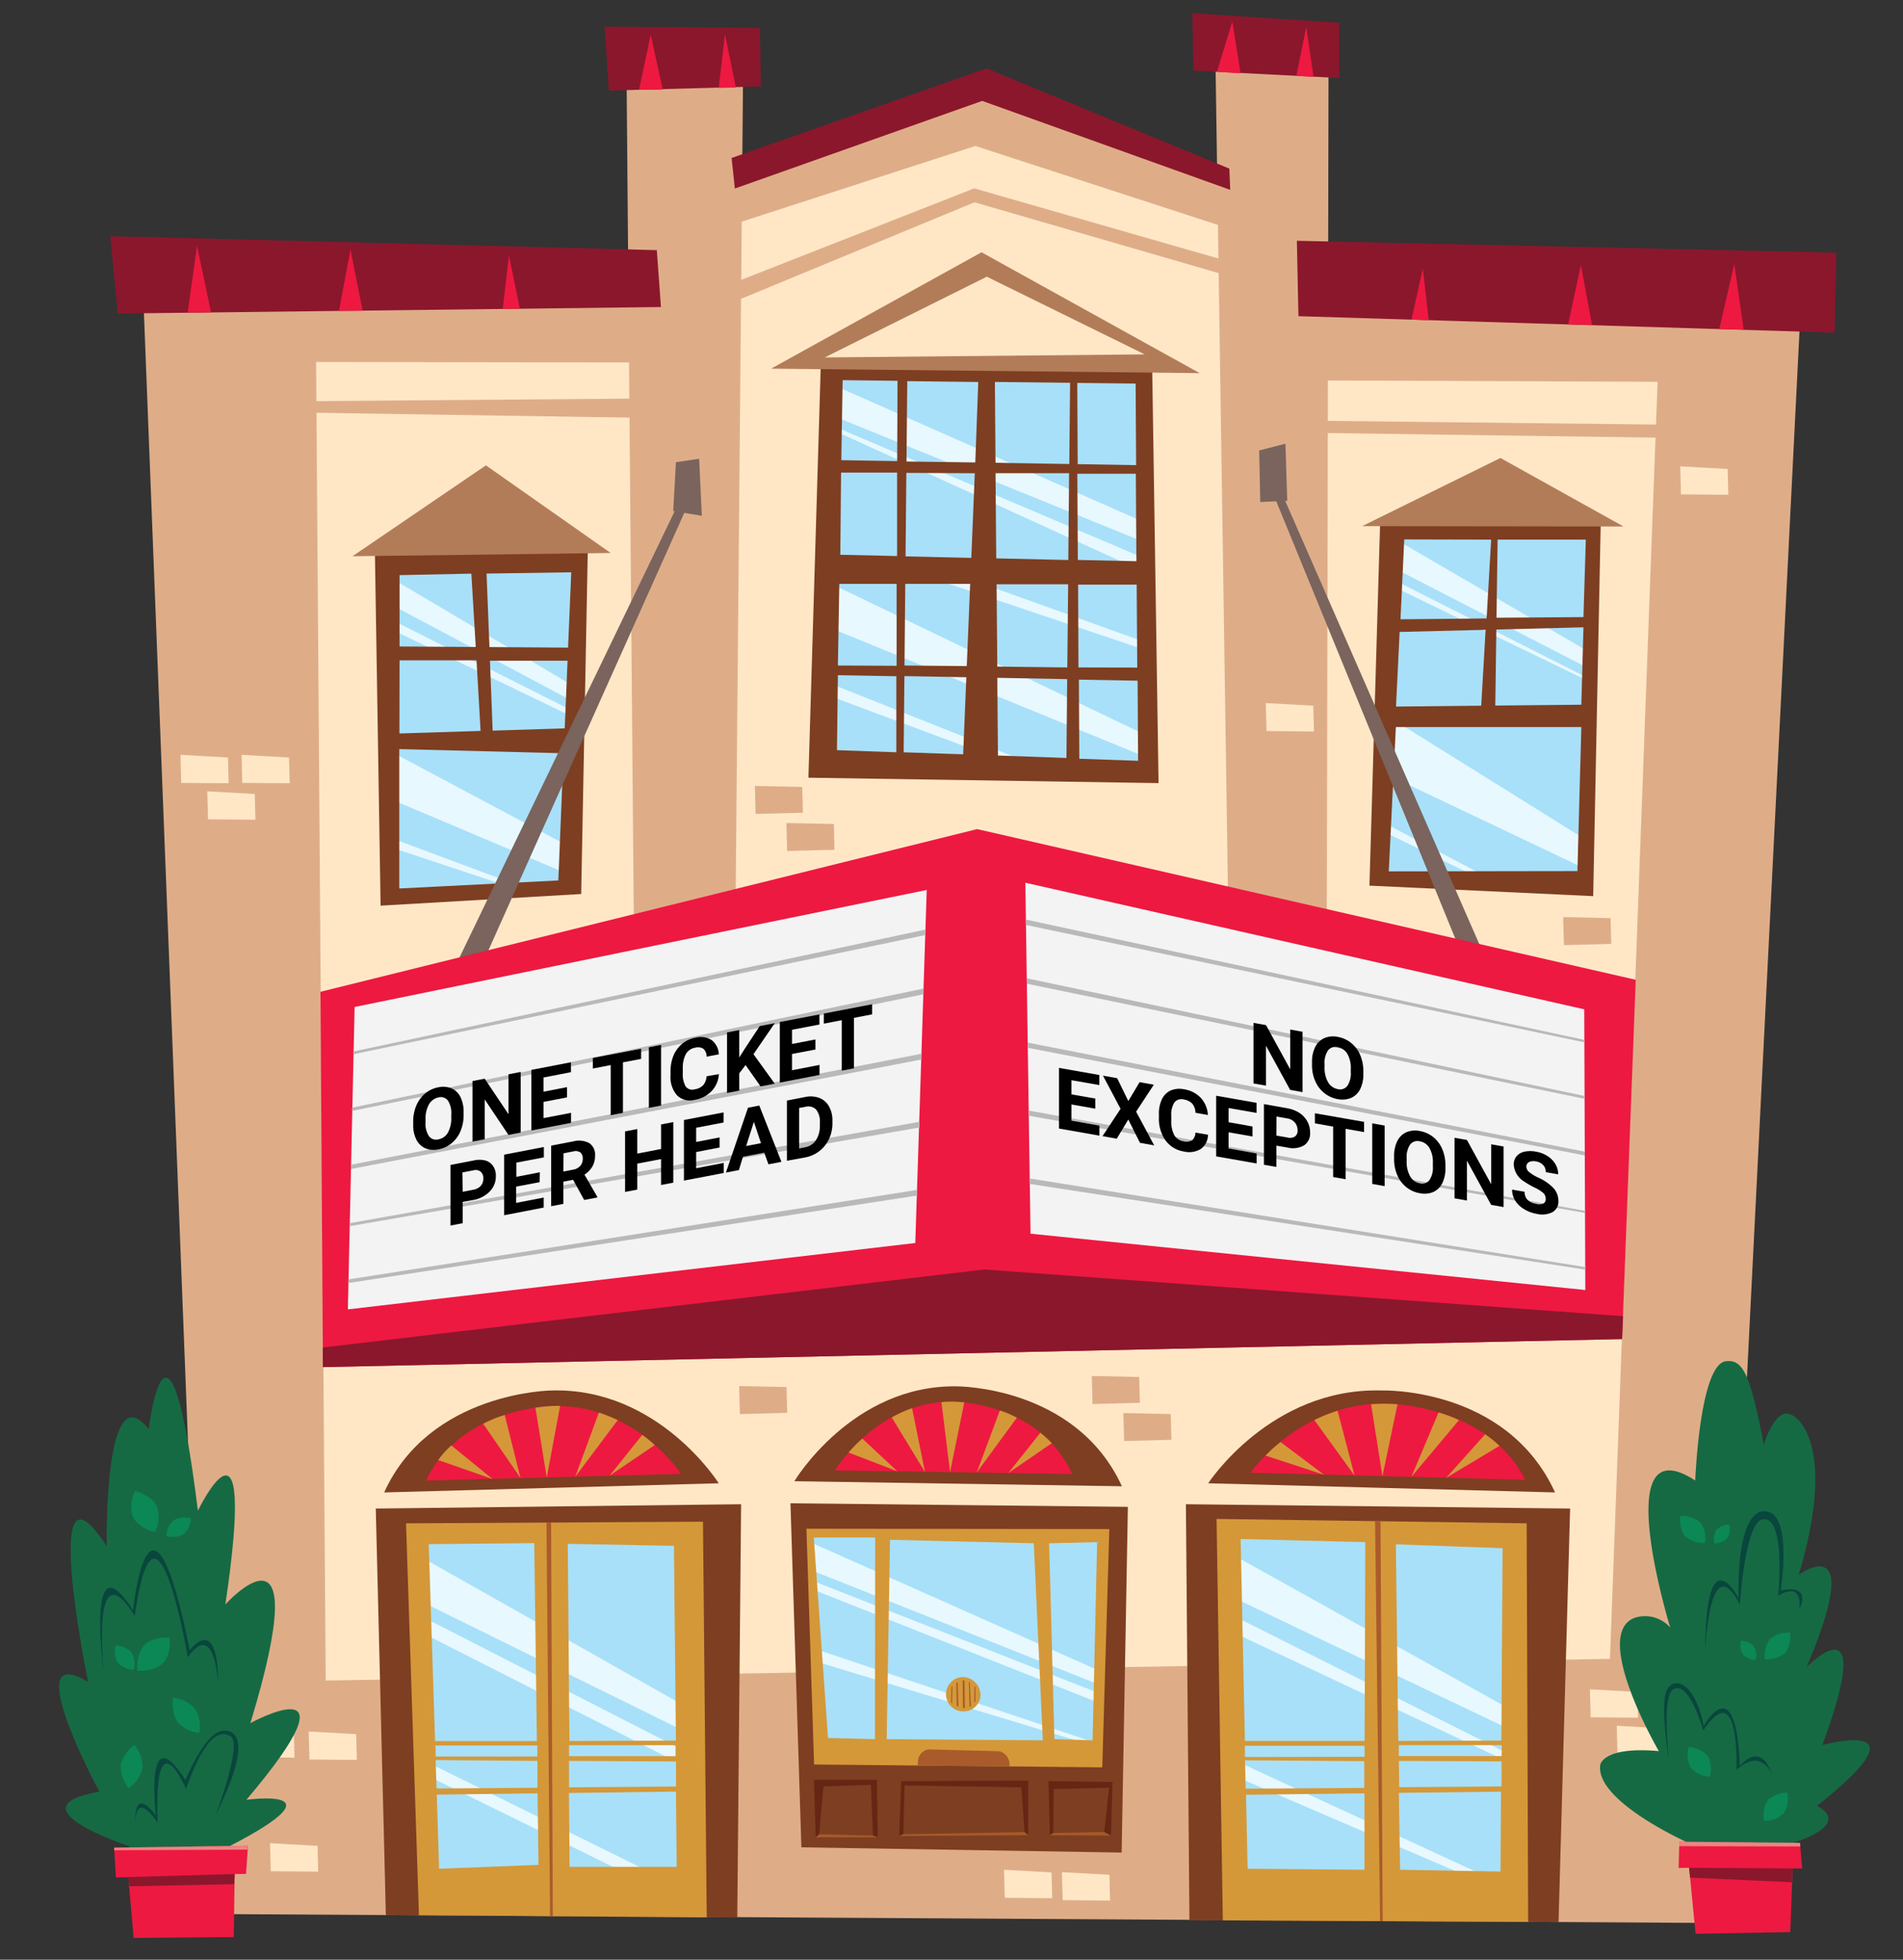 <svg xmlns="http://www.w3.org/2000/svg" viewBox="0 0 268 276" width="268" height="276" preserveAspectRatio="none"><rect x="0" y="0" width="268" height="276" fill="#333333" stroke="none"/><defs><style>.cls-1{fill:#dead88;}.cls-2{fill:#ffe7c6;}.cls-3{fill:#a8e0f9;}.cls-4{fill:#e8f8ff;}.cls-5{fill:#7e3e21;}.cls-6{fill:#b37c59;}.cls-7{fill:#7a645d;}.cls-8{fill:#ed1941;}.cls-9{fill:#f3f3f3;}.cls-10{fill:#8b172c;}.cls-11{fill:#b9b9b9;}.cls-12{fill:#d49839;}.cls-13{fill:#aa5b2b;}.cls-14{fill:#662614;}.cls-15{fill:#a65928;}.cls-16{fill:#156a44;}.cls-17{fill:#ed8483;}.cls-18{fill:#09463d;}.cls-19{fill:#0b8855;}</style></defs><title>Theater_Text_</title><g id="theater"><polygon class="cls-1" points="177.84 27.73 139.01 13.59 105.43 25.55 104.27 25.52 104.24 25.97 102.22 26.69 104.2 26.72 103.8 34.15 172.78 35.19 172.51 27.66 177.84 27.73"/><polygon class="cls-1" points="20.07 38.99 29.07 269.56 242.17 270.83 253.83 38.55 20.07 38.99"/><polygon class="cls-2" points="173.4 53.53 173.24 32.24 137.36 20.56 102.84 31.74 104.04 51.07 44.52 50.98 45.87 236.68 226.73 233.63 233.44 53.77 173.4 53.53"/><polygon class="cls-3" points="54.99 79.63 54.9 126.14 79.5 124.93 81.54 79.23 54.99 79.63"/><polygon class="cls-4" points="55.79 81.83 80.98 96.75 80.66 98.76 55.5 85.37 55.79 81.83"/><polygon class="cls-4" points="56 87.72 79.96 99.77 80.07 100.68 55.85 89 56 87.72"/><polygon class="cls-4" points="55.47 106.08 79.8 119.03 79.43 122.86 55.61 112.8 55.47 106.08"/><polygon class="cls-4" points="72.83 124.63 54.98 117.99 55.38 119.44 71.84 124.92 72.83 124.63"/><path class="cls-5" d="M52.8,78l.8,49.55,28.25-1.64.93-48.51ZM80,91.21l-11.07-.08-.41-10.35,11.93-.18ZM56.27,93l10.84,0,.57,9.94-11.43.36Zm13.11,9.9L69,93.05l10.93,0-.4,9.53Zm-3-22.11L67,91.12l-10.73-.07V81ZM56.23,125.13l0-19.63,23.13.59L78.63,124Z"/><polygon class="cls-6" points="49.64 78.34 68.43 65.54 86 77.88 49.64 78.34"/><polygon class="cls-3" points="196.84 75.06 194.5 123.9 222.82 123.84 224.19 75.12 196.84 75.06"/><polygon class="cls-4" points="197.22 76.36 223.47 91.63 223.42 93.97 196.91 80.31 197.22 76.36"/><polygon class="cls-4" points="196.98 82.02 223.35 95.35 222.94 95.55 196.81 82.9 196.98 82.02"/><polygon class="cls-4" points="196.41 101.48 222.95 118.03 222.63 122.06 195.06 108.95 196.41 101.48"/><polygon class="cls-4" points="195.32 116.1 210.25 123.98 209.2 124.11 195.57 117.48 195.32 116.1"/><path class="cls-5" d="M194.37,73.43l-1.51,51.3,31.51,1.48,1.06-52.56ZM222.7,99.25l-12.12.12.15-10.71L223,88.35ZM197.11,89l12.11-.3-.62,10.69-12,.12ZM223,86.91,210.75,87,210.91,76l12.42,0ZM210,76l-.64,11.1-12.13.12.53-11.25Zm-14.42,46.72,1-20.32h26.12l-.55,20.28Z"/><polygon class="cls-6" points="191.83 74.1 228.64 74.15 211.31 64.5 191.83 74.1"/><polygon class="cls-1" points="88.23 9.64 89.44 150.48 103.41 147.62 104.65 10.23 88.23 9.64"/><polygon class="cls-1" points="171.18 8.88 173.27 147.85 186.81 151.63 187.1 8.48 171.18 8.88"/><polygon class="cls-7" points="97.05 67.78 64.33 135.64 68.56 134.34 97.79 69.05 97.05 67.78"/><polygon class="cls-7" points="177.98 66.31 207.29 137.9 211.07 139.22 179.42 66.94 177.98 66.31"/><polygon class="cls-7" points="95.19 65.1 94.81 71.98 98.84 72.64 98.46 64.61 95.19 65.1"/><polygon class="cls-7" points="177.33 63.44 177.48 70.7 181.28 70.53 181.03 62.49 177.33 63.44"/><polygon class="cls-8" points="45.13 139.68 137.61 116.77 230.36 137.99 228.44 188.59 45.48 192.54 45.13 139.68"/><polygon class="cls-9" points="49.94 141.82 130.51 125.34 128.9 175.06 48.99 184.41 49.94 141.82"/><polygon class="cls-9" points="144.4 124.32 145.13 173.75 223.26 181.68 223.11 142.15 144.4 124.32"/><polygon class="cls-10" points="85.15 3.75 85.74 12.76 107.16 12.17 107 3.93 85.15 3.75"/><polygon class="cls-10" points="167.91 1.86 168.07 9.94 188.64 10.99 188.61 3.21 167.91 1.86"/><polygon class="cls-10" points="103.03 22.25 138.94 9.63 173.13 23.75 173.25 26.74 138.32 14.21 103.49 26.55 103.03 22.25"/><polygon class="cls-10" points="15.52 33.26 92.5 35.23 93.08 43.24 16.59 44.16 15.52 33.26"/><polygon class="cls-10" points="182.64 33.91 182.86 44.53 258.38 46.85 258.61 35.58 182.64 33.91"/><polygon class="cls-8" points="26.43 44.01 27.75 34.62 29.72 43.99 26.43 44.01"/><polygon class="cls-8" points="49.36 35.15 47.74 43.77 51.07 43.76 49.36 35.15"/><polygon class="cls-8" points="71.68 35.99 70.8 43.52 73.21 43.47 71.68 35.99"/><polygon class="cls-1" points="41.06 56.52 93.75 56.1 93.41 58.89 41.62 58.09 41.06 56.52"/><polygon class="cls-1" points="104.11 39.52 137.2 26.53 173.79 37.04 173.57 39.03 137.24 28.49 103.51 42.44 104.11 39.52"/><polygon class="cls-1" points="185.47 59.26 235.67 59.82 235.58 61.67 185.64 60.97 185.47 59.26"/><polygon class="cls-3" points="117.57 52.77 116.67 107.58 161.26 109.15 160.89 53.28 117.57 52.77"/><polygon class="cls-4" points="117.86 54.45 160.54 73.29 160.6 76.13 117.89 58.8 117.86 54.45"/><polygon class="cls-4" points="117.92 60.25 160.71 78.44 160.27 79.78 159.11 79.63 117.99 60.88 117.92 60.25"/><polygon class="cls-4" points="117.62 82.5 161.21 103.46 160.75 106.37 117.46 88.65 117.62 82.5"/><polygon class="cls-4" points="131.22 81.42 160.62 91.31 160.6 90.2 135.56 81.21 131.22 81.42"/><polygon class="cls-4" points="116.74 96.2 143.61 106.89 142.7 107.66 117.24 98.16 116.74 96.2"/><path class="cls-5" d="M115.6,51.11l-1.75,58.42,49.31.76-.89-58.07Zm2.85,15.45,7.89,0,0,11.75-8-.18Zm32,12.31-10.15-.23-.1-12,10.36,0Zm1.27-12.15,8.24,0,.08,12.32-8.25-.18ZM140.2,65.18l-.09-11.39,10.59.12-.11,11.44Zm-2.85-.05L127.66,65l.11-11.32,10,.12Zm-.07,1.52-.49,11.92-9.26-.21.11-11.76ZM118.2,82.23l8.07,0,0,11.54L118,93.73Zm9.29,0,9.14,0-.48,11.58-8.77-.08Zm8.6,13.15-.45,10.86-8.38-.29.11-10.73Zm4.36.08,9.84.19-.1,11.1-9.65-.34Zm0-1.58-.1-11.59,10.08,0L150.31,94Zm11.38-11.54,8.25,0,.08,11.68L151.88,94ZM160,65.51l-8.23-.14-.06-11.44,8.22.09ZM126.4,53.63l-.05,11.31-7.87-.13.19-11.27ZM118,95.09l8.23.15,0,10.71-8.36-.3Zm34,11.77-.06-11.14,8.27.15.07,11.28Z"/><polygon class="cls-6" points="108.59 51.92 138.23 35.53 168.95 52.55 108.59 51.92"/><polygon class="cls-2" points="116.15 50.34 138.97 38.97 161.21 49.91 116.15 50.34"/><polygon class="cls-8" points="245.57 46.45 244.24 37.19 242.13 46.35 245.57 46.45"/><polygon class="cls-8" points="222.64 37.33 224.21 45.8 220.84 45.7 222.64 37.33"/><polygon class="cls-8" points="200.38 37.82 201.21 45.09 198.78 45.01 200.38 37.82"/><polygon class="cls-10" points="45.45 189.78 138.63 178.79 228.58 185.37 228.44 188.59 45.48 192.54 45.45 189.78"/><polygon class="cls-8" points="91.64 4.89 90 12.64 93.34 12.62 91.64 4.89"/><polygon class="cls-8" points="102.1 4.85 101.22 12.38 103.63 12.33 102.1 4.85"/><polygon class="cls-8" points="173.55 3.02 171.38 10.12 174.71 10.33 173.55 3.02"/><polygon class="cls-8" points="183.96 3.82 182.57 10.69 184.98 10.82 183.96 3.82"/><polygon class="cls-11" points="49.77 148.09 130.32 130.92 130.32 131.69 49.8 148.47 49.77 148.09"/><polygon class="cls-11" points="49.59 156 130.05 139.23 130.07 140.03 49.58 156.46 49.59 156"/><polygon class="cls-11" points="49.41 164.04 129.76 148.41 129.75 149.22 49.42 164.64 49.41 164.04"/><polygon class="cls-11" points="49.29 172.26 129.5 157.99 129.5 158.79 49.3 172.68 49.29 172.26"/><polygon class="cls-11" points="49.09 180.19 129.15 167.58 129.14 168.38 49.04 180.7 49.09 180.19"/><polygon class="cls-11" points="223.1 146.45 144.47 129.51 144.49 130.27 223.14 146.8 223.1 146.45"/><polygon class="cls-11" points="223.13 154.35 144.6 137.78 144.61 138.54 223.17 154.76 223.13 154.35"/><polygon class="cls-11" points="223.17 162.19 144.73 146.84 144.75 147.57 223.2 162.73 223.17 162.19"/><polygon class="cls-11" points="223.22 170.53 144.87 156.41 144.88 157.14 223.21 170.82 223.22 170.53"/><polygon class="cls-11" points="223.23 178.45 144.99 165.97 145.02 166.74 223.27 178.81 223.23 178.45"/><polygon class="cls-5" points="219.49 270.69 221.12 212.46 167.01 211.85 167.51 270.44 219.49 270.69"/><polygon class="cls-3" points="173.14 216.14 174.26 264.09 192.97 264.23 193.13 216.56 173.14 216.14"/><polygon class="cls-3" points="195.44 216.63 196.09 264.64 212.65 264.93 212.98 217.2 195.44 216.63"/><polygon class="cls-4" points="174.59 219.51 212.07 240.39 212.14 243.33 174.72 225.48 174.59 219.51"/><polygon class="cls-4" points="211.79 246.68 174.32 227.87 174.72 230.39 212 247.94 211.79 246.68"/><polygon class="cls-4" points="174.72 248.31 208.44 263.88 206.13 264.02 174.85 250.56 174.72 248.31"/><path class="cls-5" d="M219,210.19l-48.85-1.29s8.79-13.5,24.42-13.07C194.53,195.83,212.15,195.22,219,210.19Z"/><path class="cls-12" d="M215,214.54l-43.67-.62.88,56.54,43,.22Zm-3.39,3.5-.17,27.1-14.52.05-.34-27.69Zm-19.48,30v3.76l-16.7.11-.09-4Zm-16.81-.59,0-1.58h16.85v1.55ZM197,248l14.46.07,0,3.53-14.4.1Zm14.47-.68-14.48,0,0-1.54h14.51Zm-19.2-30.13-.09,28-16.86,0-.6-28.44Zm-16.57,46-.22-10.42,16.68-.2,0,10.76Zm21.48.14L197,252.5l14.39-.17-.07,11.25Z"/><polygon class="cls-13" points="193.65 214.23 194.36 270.59 194.72 270.59 194.42 214.22 193.65 214.23"/><path class="cls-8" d="M214.79,208.41l-38.68-1s7-10.06,19.34-9.74C195.45,197.71,209.5,197.81,214.79,208.41Z"/><path class="cls-12" d="M178.22,205l8.24,2.7-6.12-4.61A20.84,20.84,0,0,0,178.22,205Z"/><path class="cls-12" d="M193.09,197.77l1.6,10.15,2.12-10.14A23.69,23.69,0,0,0,193.09,197.77Z"/><path class="cls-12" d="M188.37,198.69l2.4,9.15L185.1,200A21.85,21.85,0,0,1,188.37,198.69Z"/><path class="cls-12" d="M202.59,198.92,198.76,208l6.71-8A21.36,21.36,0,0,0,202.59,198.92Z"/><path class="cls-12" d="M209.15,202l-5.5,6.14,7.53-4.51A16,16,0,0,0,209.15,202Z"/><polygon class="cls-5" points="112.86 260.17 157.96 260.91 158.84 212.22 111.32 211.72 112.86 260.17"/><path class="cls-5" d="M158,209.32l-46.13-.71S120,195,134.77,195.25C134.77,195.25,151.52,195.18,158,209.32Z"/><polygon class="cls-3" points="114.14 215.94 124.03 215.94 123.94 245.67 116.38 245.5 114.14 215.94"/><polygon class="cls-3" points="124.85 216.34 124.36 245.7 147.38 245.87 146.06 216.85 124.85 216.34"/><polygon class="cls-3" points="147.05 216.51 155.01 216.34 154.27 245.87 147.92 245.7 147.05 216.51"/><polygon class="cls-4" points="114.27 217.27 154.68 235.25 154.42 237.11 114.34 221.18 114.27 217.27"/><polygon class="cls-4" points="114.8 222.78 154.35 238.3 154.28 239.63 114.74 223.97 114.8 222.78"/><polygon class="cls-4" points="115.47 232.46 153.75 245.27 151.83 245.2 115.73 234.25 115.47 232.46"/><path class="cls-12" d="M113.57,215.3l1.08,33.21,40.58.4,1-33.56Zm9.65,29.64-6.61-.17-2-28.23h8.64Zm1.65,0,.47-28.08,20.25.49,1.27,27.75Zm29,.16-5.38-.16-.74-27.59,6.76-.16Z"/><path class="cls-13" d="M142.17,248.79l0-.22a1.92,1.92,0,0,0-1.43-1.93l-10-.26a1.78,1.78,0,0,0-1.47,1.85,2,2,0,0,0,0,.43Z"/><path class="cls-12" d="M138.09,238.85a2.39,2.39,0,0,1-2.44,2.18,2.42,2.42,0,0,1,0-4.84A2.57,2.57,0,0,1,138.09,238.85Z"/><polygon class="cls-13" points="135.57 236.66 135.61 240.56 135.89 240.54 135.83 236.67 135.57 236.66"/><polygon class="cls-13" points="134.88 236.94 134.97 240.34 134.74 240.23 134.68 237.02 134.88 236.94"/><polygon class="cls-13" points="134.13 237.46 134.1 239.88 133.95 239.78 133.99 237.56 134.13 237.46"/><polygon class="cls-13" points="136.44 236.86 136.54 240.42 136.74 240.28 136.57 236.96 136.44 236.86"/><polygon class="cls-13" points="137.24 237.51 137.19 239.83 137.37 239.56 137.37 237.62 137.24 237.51"/><path class="cls-8" d="M151,207.6l-33.4-.51s5.91-9.85,16.6-9.68C134.21,197.41,146.34,197.36,151,207.6Z"/><path class="cls-12" d="M119.5,204.57l6.88,2.65-4.94-4.62A21.55,21.55,0,0,0,119.5,204.57Z"/><path class="cls-12" d="M132.58,197.47l1.22,9.86,2-9.82A15.22,15.22,0,0,0,132.58,197.47Z"/><path class="cls-12" d="M128.45,198.32l1.82,9-4.68-7.69A17.28,17.28,0,0,1,128.45,198.32Z"/><path class="cls-12" d="M140.81,198.64l-3.26,8.74,5.66-7.72A16.11,16.11,0,0,0,140.81,198.64Z"/><path class="cls-12" d="M146.51,201.78,142,207.46l6.13-4.21A14.22,14.22,0,0,0,146.51,201.78Z"/><polygon class="cls-14" points="114.88 258.77 114.63 250.66 123.5 250.66 123.62 258.77 122.94 258.52 122.64 251.37 115.96 251.6 115.37 258.33 114.88 258.77"/><polygon class="cls-14" points="126.92 250.84 126.63 258.58 127.21 258.33 127.39 251.46 143.84 251.72 144.28 258.02 144.8 258.46 144.8 250.78 126.92 250.84"/><polygon class="cls-14" points="147.65 250.84 147.85 258.46 148.33 258.15 148.41 251.96 156.19 251.77 155.51 258.02 156.46 258.52 156.67 250.97 147.65 250.84"/><polygon class="cls-15" points="114.88 258.77 115.37 258.33 122.94 258.52 123.62 258.77 114.88 258.77"/><polygon class="cls-15" points="126.63 258.58 144.8 258.46 144.28 258.02 127.21 258.33 126.63 258.58"/><polygon class="cls-15" points="148.33 258.15 155.51 258.02 156.46 258.52 147.85 258.46 148.33 258.15"/><polygon class="cls-5" points="54.34 269.7 52.92 212.46 104.37 211.85 103.83 270.05 54.34 269.7"/><polygon class="cls-3" points="59.55 215.97 76.16 215.77 76.83 263.4 61.18 263.98 59.55 215.97"/><polygon class="cls-3" points="78.83 215.87 79.26 264.65 96.45 264.65 95.92 216.17 78.83 215.87"/><polygon class="cls-4" points="59.7 219.51 96.33 240.21 96.61 243.93 60.26 226.01 59.7 219.51"/><polygon class="cls-4" points="60.07 228 96.16 246.47 96.16 248.6 59.79 230.13 60.07 228"/><polygon class="cls-4" points="60.7 248.44 91.66 263.72 87.67 263.58 61.11 250.54 60.7 248.44"/><path class="cls-5" d="M54.1,210.19l47.12-1.29s-8.48-13.5-23.56-13.07C77.66,195.83,60.54,196,54.1,210.19Z"/><path class="cls-12" d="M99,214.31l-41.82.23L59,269.73l40.53.31Zm-4.09,3.4.28,27.43-15,.06-.23-27.77ZM61.33,245.83H75.67l0,1.55-14.31,0ZM75.69,248l0,3.78-14.21.1-.13-4Zm4.45,0,15.06.08,0,3.53-15.06.11Zm15-.67-15,0,0-1.54h15Zm-19.9-30,.37,27.88-14.34,0-.89-27.74Zm-13.4,45.86-.33-10.44,14.19-.18.14,10.07Zm18.37-.27-.08-10.4,15.06-.2.11,10.6Z"/><polygon class="cls-13" points="76.96 214.42 77.47 269.87 77.85 269.87 77.61 214.41 76.96 214.42"/><path class="cls-8" d="M60,208.52l35.92-.94s-6.46-9.86-18-9.55C77.93,198,64.88,198.13,60,208.52Z"/><path class="cls-12" d="M61.72,205.63l7.65,2.68-5.8-4.74A11.14,11.14,0,0,0,61.72,205.63Z"/><path class="cls-12" d="M75.4,198.26,77,208.1,78.88,198A20.77,20.77,0,0,0,75.4,198.26Z"/><path class="cls-12" d="M71.08,199.28l2.22,8.87-5.25-7.63A17.59,17.59,0,0,1,71.08,199.28Z"/><path class="cls-12" d="M84.34,198.94,81,208,87,200A25.23,25.23,0,0,0,84.34,198.94Z"/><path class="cls-12" d="M90.45,202.08l-4.59,5.74,6.34-4.3A15.59,15.59,0,0,0,90.45,202.08Z"/><polygon class="cls-1" points="153.86 197.74 153.76 193.79 160.43 193.93 160.53 197.56 153.86 197.74"/><polygon class="cls-2" points="223.91 237.92 224.02 241.86 230.69 241.92 230.6 238.29 223.91 237.92"/><polygon class="cls-2" points="227.69 243.05 227.79 247 234.46 247.05 234.37 243.43 227.69 243.05"/><polygon class="cls-1" points="158.31 202.95 158.2 199.01 164.88 199.15 164.97 202.78 158.31 202.95"/><polygon class="cls-2" points="25.42 106.31 25.52 110.26 32.2 110.31 32.11 106.69 25.42 106.31"/><polygon class="cls-2" points="29.19 111.45 29.3 115.39 35.97 115.45 35.88 111.82 29.19 111.45"/><polygon class="cls-2" points="34.02 106.31 34.12 110.26 40.8 110.31 40.7 106.69 34.02 106.31"/><polygon class="cls-1" points="106.41 114.63 106.31 110.69 112.98 110.83 113.08 114.46 106.41 114.63"/><polygon class="cls-1" points="110.85 119.85 110.75 115.91 117.43 116.05 117.52 119.68 110.85 119.85"/><polygon class="cls-1" points="104.2 199.16 104.09 195.21 110.77 195.35 110.86 198.98 104.2 199.16"/><polygon class="cls-2" points="141.4 263.33 141.5 267.28 148.18 267.34 148.09 263.71 141.4 263.33"/><polygon class="cls-2" points="149.55 263.67 149.66 267.61 156.33 267.67 156.24 264.04 149.55 263.67"/><polygon class="cls-2" points="236.63 65.68 236.73 69.62 243.4 69.68 243.31 66.05 236.63 65.68"/><polygon class="cls-1" points="220.25 133.11 220.14 129.16 226.82 129.31 226.91 132.93 220.25 133.11"/><polygon class="cls-2" points="178.26 99.02 178.37 102.96 185.04 103.02 184.95 99.39 178.26 99.02"/><polygon class="cls-2" points="34.69 243.54 34.79 247.48 41.47 247.54 41.38 243.91 34.69 243.54"/><polygon class="cls-2" points="43.47 243.86 43.58 247.8 50.25 247.86 50.16 244.23 43.47 243.86"/><polygon class="cls-2" points="38.03 259.59 38.13 263.54 44.81 263.59 44.72 259.97 38.03 259.59"/><path class="cls-16" d="M18.74,262.12,18.17,260S1.34,254.5,14,252.34c0,0-11.63-21.5-1.59-15.46,0,0-7-34,2.62-19.1,0,0-.46-24.68,5.91-16.49,0,0,2.73-22.4,6.93,11.48,0,0,8.42-17.51,3.87,13.19,0,0,13-14.44,3.52,16.72,0,0,16-8.76-.56,10.8,0,0,14-1.94-2.28,6.48l-.45,2.27Z"/><polygon class="cls-8" points="16.07 260.22 34.92 259.94 34.65 263.92 33.05 263.94 32.92 272.81 18.82 272.93 18.07 264.37 16.32 264.42 16.07 260.22"/><polygon class="cls-10" points="18.07 264.36 33.05 263.94 32.99 265.36 18.18 265.66 18.07 264.36"/><polygon class="cls-17" points="16.07 260.22 34.92 259.94 34.88 260.5 16.09 260.58 16.07 260.22"/><path class="cls-18" d="M19.07,256.68s-.41-5.31,2.88-1c0,0-1.67-14.1,4.17-5,0,0,2.73-6.7,5.25-6.93,2.22-.21,3.94,2-1,11.9,0,0,3.8-10,2.12-11.1-1.15-.78-3.47-.78-6.29,7.41,0,0-4.56-10.68-4,4.77C22.22,256.68,19.13,252,19.07,256.68Z"/><path class="cls-18" d="M14.55,235.09s-2.46-18.78,4.18-8.29c0,0,2.35-22.33,8,5.6,0,0,4-5.41,4,4.87,0,0-.4-9.32-4.29-3.87,0,0-4.5-26.88-7.46-5.81C18.92,227.59,13.26,217.28,14.55,235.09Z"/><path class="cls-19" d="M22.07,212.1a4.79,4.79,0,0,1-.23,3.68s-2.29-.51-3.08-2.11S19,210,19,210,21.29,210.5,22.07,212.1Z"/><path class="cls-19" d="M25.88,216.06a3.3,3.3,0,0,1-2.45.28,3.17,3.17,0,0,1,1-2.22,3.28,3.28,0,0,1,2.45-.27A3.2,3.2,0,0,1,25.88,216.06Z"/><path class="cls-19" d="M20.29,231.72a4.83,4.83,0,0,0-.91,3.58s2.34.21,3.58-1.08.91-3.58.91-3.58S21.53,230.44,20.29,231.72Z"/><path class="cls-19" d="M25,242.52a4.75,4.75,0,0,0,3.07,1.53,4.82,4.82,0,0,0-.61-3.4,4.68,4.68,0,0,0-3.07-1.53A4.88,4.88,0,0,0,25,242.52Z"/><path class="cls-19" d="M16.59,234.17a3.28,3.28,0,0,0,2.24,1,3.17,3.17,0,0,0-.28-2.42,3.25,3.25,0,0,0-2.24-1A3.15,3.15,0,0,0,16.59,234.17Z"/><path class="cls-16" d="M238.08,261.74l-.71-2.39s-12.81-5.79-12-10.82c0,0,.4-2.61,8.24-1.91,0,0-9.65-16.59-3.32-18.8a4.72,4.72,0,0,1,4.93,1.4s-8.85-28.76,3.52-20.71c0,0,.63-16.4,4.33-16.8,2.35-.25,3.4,1.63,5.33,11.77,0,0,1.39-4.79,3.47-4.37,1.9.38,6.58,5.47,1.45,22.67,0,0,9.56-6.94,1.11,13,0,0,10-10.16,2.21,11,0,0,15.53-4.31-.77,8.56,0,0,5.95,2.56-5,5.74l-.31,1.59Z"/><polygon class="cls-8" points="236.5 259.38 253.5 259.61 253.8 263.15 252.45 263.14 252.13 272.11 238.79 272.35 237.88 263.05 236.4 263.08 236.5 259.38"/><polygon class="cls-10" points="252.45 263.14 237.88 263.05 238.01 264.44 252.35 265.09 252.45 263.14"/><polygon class="cls-17" points="236.5 259.38 253.5 259.54 253.54 260.05 236.49 260.01 236.5 259.38"/><path class="cls-18" d="M235.05,248s-1.33-8-.3-10,4-1.05,5.18,5.1c0,0,4.58-8.39,5.09,5.65,0,0,2.8-3.76,4.53,1.12,0,0-1.48-3.81-5-.61,0,0,.51-13.38-4.68-5.55,0,0-1.62-5.87-3.61-5.94C235.25,237.7,234.13,238.76,235.05,248Z"/><path class="cls-18" d="M253.43,226.59s1.88-3.56-2.65-2.6c0,0,1.78-11.09-2.24-11.14,0,0-3.91-1-3.71,12.21,0,0-4.63-9.05-4.68,7.43,0,0,.56-14.8,4.88-6.51,0,0,.77-12.31,3.41-12,0,0,2.9-.91,2,10.74C250.48,224.76,253.73,222.42,253.43,226.59Z"/><path class="cls-19" d="M249.26,230.83a3.85,3.85,0,0,0-.69,2.85,4,4,0,0,0,2.83-.88,3.85,3.85,0,0,0,.69-2.85A4,4,0,0,0,249.26,230.83Z"/><path class="cls-19" d="M245.44,233a2.61,2.61,0,0,0,1.8.78,2.56,2.56,0,0,0-.25-1.92,2.63,2.63,0,0,0-1.79-.78A2.53,2.53,0,0,0,245.44,233Z"/><path class="cls-19" d="M239.47,214.43a3.88,3.88,0,0,1,.64,2.87,4,4,0,0,1-2.81-.94,3.83,3.83,0,0,1-.65-2.86A4,4,0,0,1,239.47,214.43Z"/><path class="cls-19" d="M251.22,255.36a4,4,0,0,1-2.76,1.09,3.83,3.83,0,0,1,.47-2.89,4,4,0,0,1,2.76-1.09A3.88,3.88,0,0,1,251.22,255.36Z"/><path class="cls-19" d="M243.25,216.62a2.59,2.59,0,0,1-1.8.75,2.53,2.53,0,0,1,.27-1.91,2.6,2.6,0,0,1,1.81-.75A2.55,2.55,0,0,1,243.25,216.62Z"/><path class="cls-19" d="M238.14,249a3.94,3.94,0,0,1-.33-2.94,3.82,3.82,0,0,1,2.67,1.21,4,4,0,0,1,.32,2.95A3.82,3.82,0,0,1,238.14,249Z"/><path class="cls-19" d="M17,248.6a4.77,4.77,0,0,0,1.13,3.24A4.84,4.84,0,0,0,20.06,249a4.68,4.68,0,0,0-1.13-3.23A4.89,4.89,0,0,0,17,248.6Z"/></g><g id="Layer_2" data-name="Layer 2"><path d="M65.29,157a5.84,5.84,0,0,1-.43,2.29A4.42,4.42,0,0,1,63.61,161a4,4,0,0,1-1.86.87,3.08,3.08,0,0,1-1.85-.15,2.59,2.59,0,0,1-1.26-1.21,4.48,4.48,0,0,1-.45-2.09V158a5.75,5.75,0,0,1,.44-2.3A4.52,4.52,0,0,1,59.88,154a4,4,0,0,1,1.86-.87,3.16,3.16,0,0,1,1.85.15,2.59,2.59,0,0,1,1.26,1.23,4.73,4.73,0,0,1,.44,2.13Zm-1.74,0a3.25,3.25,0,0,0-.47-2,1.27,1.27,0,0,0-1.34-.44,2,2,0,0,0-1.34,1,4.1,4.1,0,0,0-.47,2.11V158A3.21,3.21,0,0,0,60.4,160a1.25,1.25,0,0,0,1.35.46,1.91,1.91,0,0,0,1.33-.95,4.12,4.12,0,0,0,.47-2.11Z"/><path d="M73.33,159.5l-1.72.34-3.35-5v5.61l-1.72.33v-8.53l1.72-.33,3.35,5V151.3l1.72-.33Z"/><path d="M79.85,154.55l-3.3.64v2.28l3.87-.74v1.41l-5.59,1.07v-8.53l5.58-1.07V151l-3.86.75v2l3.3-.64Z"/><path d="M90.29,149.13l-2.56.49v7.11l-1.72.33V150l-2.52.49V149l6.8-1.3Z"/><path d="M93.1,155.7l-1.72.33V147.5l1.72-.34Z"/><path d="M101.24,151.28a3.74,3.74,0,0,1-1,2.36,4.2,4.2,0,0,1-2.37,1.25,2.61,2.61,0,0,1-2.52-.62,3.92,3.92,0,0,1-.92-2.85v-.52a5.85,5.85,0,0,1,.42-2.25A4.43,4.43,0,0,1,96.07,147a4,4,0,0,1,1.84-.85,2.93,2.93,0,0,1,2.32.34,2.64,2.64,0,0,1,1,2l-1.72.33a1.46,1.46,0,0,0-.45-1.11,1.43,1.43,0,0,0-1.17-.15,1.8,1.8,0,0,0-1.29.88,4,4,0,0,0-.44,2v.64a3.43,3.43,0,0,0,.41,1.94,1.16,1.16,0,0,0,1.29.39,2,2,0,0,0,1.19-.6,2.07,2.07,0,0,0,.45-1.23Z"/><path d="M105,150l-.89,1.16v2.44l-1.72.33v-8.53l1.72-.33v3.86l.76-1.2,2.12-3.22,2.12-.41-3,4.37,3,4.15-2,.39Z"/><path d="M114.84,147.81l-3.3.63v2.29l3.87-.75v1.41l-5.59,1.08v-8.53l5.58-1.07v1.42l-3.86.74v2l3.3-.64Z"/><path d="M122.82,142.86l-2.56.49v7.11l-1.72.33v-7.11l-2.52.49v-1.42l6.8-1.31Z"/><path d="M65.16,169.27v3l-1.72.33v-8.53l3.26-.63a3.49,3.49,0,0,1,1.65,0,2,2,0,0,1,1.1.79,2.42,2.42,0,0,1,.38,1.4,3,3,0,0,1-.83,2.14A4.24,4.24,0,0,1,66.67,169Zm0-1.42,1.54-.3a1.82,1.82,0,0,0,1-.53,1.43,1.43,0,0,0,.36-1,1.2,1.2,0,0,0-.36-1,1.14,1.14,0,0,0-1-.2l-1.58.3Z"/><path d="M76,166.49l-3.31.63v2.29l3.88-.75v1.41L71,171.15v-8.53l5.59-1.08V163l-3.87.74v2l3.31-.64Z"/><path d="M80.71,166.16l-1.37.26v3.13l-1.72.33v-8.53l3.1-.6A3.12,3.12,0,0,1,83,161a1.94,1.94,0,0,1,.8,1.75,3,3,0,0,1-.37,1.53,3.4,3.4,0,0,1-1.12,1.15l1.81,3.13v.09l-1.85.35ZM79.34,165l1.38-.27a1.73,1.73,0,0,0,1-.53,1.48,1.48,0,0,0,.35-1,1.11,1.11,0,0,0-.33-.89,1.2,1.2,0,0,0-1-.15l-1.38.27Z"/><path d="M94.82,166.56l-1.72.33v-3.65l-3.35.64v3.66l-1.72.33v-8.53l1.72-.33v3.46l3.35-.65v-3.46l1.72-.33Z"/><path d="M101.34,161.61l-3.3.64v2.28l3.88-.75v1.42l-5.6,1.07v-8.53l5.58-1.07v1.42l-3.86.74v2l3.3-.64Z"/><path d="M107.63,162.34l-3,.58-.57,1.87-1.83.35,3.11-9.13,1.59-.31,3.12,7.93-1.83.35Zm-2.55-.94,2.09-.4-1-3Z"/><path d="M110.82,163.48V155l2.57-.5a3.58,3.58,0,0,1,2,.13,2.63,2.63,0,0,1,1.35,1.18,3.94,3.94,0,0,1,.49,2v.39a5.1,5.1,0,0,1-.48,2.21,4.61,4.61,0,0,1-3.31,2.59Zm1.72-7.44v5.7l.83-.16a2.33,2.33,0,0,0,1.54-1,3.59,3.59,0,0,0,.55-2v-.45a2.71,2.71,0,0,0-.53-1.87,1.56,1.56,0,0,0-1.54-.37Z"/><path d="M183.44,153.81l-1.75-.31-3.4-6.22v5.62l-1.76-.31v-8.53l1.76.31,3.41,6.23V145l1.74.31Z"/><path d="M192,151.25a4.6,4.6,0,0,1-.44,2.13,2.63,2.63,0,0,1-1.27,1.24,3.28,3.28,0,0,1-1.89.18,4.17,4.17,0,0,1-1.89-.85,4.31,4.31,0,0,1-1.28-1.68,5.44,5.44,0,0,1-.46-2.26v-.42a4.67,4.67,0,0,1,.45-2.14,2.61,2.61,0,0,1,1.28-1.24,3.1,3.1,0,0,1,1.88-.18,4.07,4.07,0,0,1,1.89.85,4.34,4.34,0,0,1,1.28,1.69,5.75,5.75,0,0,1,.45,2.3Zm-1.77-.7a4,4,0,0,0-.48-2.13,2,2,0,0,0-1.37-.94,1.31,1.31,0,0,0-1.35.45,3.1,3.1,0,0,0-.49,1.93v.42a4.09,4.09,0,0,0,.48,2.11,2,2,0,0,0,1.38,1,1.3,1.3,0,0,0,1.35-.46,3.14,3.14,0,0,0,.48-1.94Z"/><path d="M154.25,156.14l-3.36-.59v2.28l3.94.7v1.41l-5.69-1V150.4l5.68,1v1.42l-3.93-.69v2l3.36.59Z"/><path d="M158.9,155.07l1.59-2.66,2,.36L160,156.56l2.54,4.75-2-.36-1.64-3.28-1.63,2.7-2-.36,2.54-3.85-2.48-4.67,2,.36Z"/><path d="M170.12,159.81a2.46,2.46,0,0,1-1,2,3.14,3.14,0,0,1-2.41.36,3.9,3.9,0,0,1-2.57-1.56,5.25,5.25,0,0,1-.93-3.2v-.52a4.61,4.61,0,0,1,.43-2.09,2.55,2.55,0,0,1,1.23-1.22,3.2,3.2,0,0,1,1.87-.17,4.16,4.16,0,0,1,2.37,1.21,3.93,3.93,0,0,1,1,2.41l-1.75-.31a2.1,2.1,0,0,0-.45-1.28,2.07,2.07,0,0,0-1.2-.59,1.26,1.26,0,0,0-1.31.4,3.15,3.15,0,0,0-.45,1.88v.64a4.23,4.23,0,0,0,.42,2.1,1.82,1.82,0,0,0,1.31.87,1.6,1.6,0,0,0,1.22-.16,1.43,1.43,0,0,0,.45-1.07Z"/><path d="M176.39,160.06l-3.37-.59v2.28l3.95.7v1.41l-5.7-1v-8.54l5.69,1v1.42l-3.94-.69v2l3.37.6Z"/><path d="M179.75,161.35v3l-1.75-.31v-8.54l3.31.59a4.59,4.59,0,0,1,1.69.65,3.35,3.35,0,0,1,1.11,1.2,3.18,3.18,0,0,1,.39,1.54,2,2,0,0,1-.85,1.83,3.19,3.19,0,0,1-2.37.3Zm0-1.42,1.56.27a1.31,1.31,0,0,0,1.06-.14,1,1,0,0,0,.37-.87,1.68,1.68,0,0,0-.37-1.08,1.74,1.74,0,0,0-1-.58l-1.6-.28Z"/><path d="M192.1,159.44l-2.6-.46v7.1l-1.75-.31v-7.1l-2.57-.46v-1.42L192.1,158Z"/><path d="M195,167.05l-1.75-.31v-8.53l1.75.31Z"/><path d="M203.56,164.5a4.6,4.6,0,0,1-.44,2.13,2.61,2.61,0,0,1-1.27,1.25,3.2,3.2,0,0,1-1.89.17,4.06,4.06,0,0,1-1.89-.84,4.38,4.38,0,0,1-1.28-1.68,5.6,5.6,0,0,1-.46-2.26v-.42a4.64,4.64,0,0,1,.45-2.14,2.63,2.63,0,0,1,1.28-1.25,3.2,3.2,0,0,1,1.89-.17,4.17,4.17,0,0,1,1.88.84,4.38,4.38,0,0,1,1.28,1.7,5.71,5.71,0,0,1,.45,2.29Zm-1.77-.7a4,4,0,0,0-.48-2.12,1.92,1.92,0,0,0-1.36-.94,1.32,1.32,0,0,0-1.36.45,3.15,3.15,0,0,0-.49,1.93v.42a4.09,4.09,0,0,0,.48,2.11,1.91,1.91,0,0,0,1.38,1,1.27,1.27,0,0,0,1.35-.45,3.14,3.14,0,0,0,.48-1.94Z"/><path d="M211.75,170l-1.75-.31-3.41-6.22v5.61l-1.75-.31v-8.53l1.75.31,3.41,6.23v-5.62l1.75.31Z"/><path d="M217.68,168.84a1.07,1.07,0,0,0-.35-.83,5.38,5.38,0,0,0-1.26-.78,11.56,11.56,0,0,1-1.44-.84,3,3,0,0,1-1.45-2.37,1.8,1.8,0,0,1,.39-1.17,2,2,0,0,1,1.12-.65,4,4,0,0,1,1.63,0,4.24,4.24,0,0,1,1.62.62,3.42,3.42,0,0,1,1.11,1.13,2.83,2.83,0,0,1,.39,1.44l-1.75-.31a1.36,1.36,0,0,0-.37-1,1.8,1.8,0,0,0-1-.51,1.5,1.5,0,0,0-1,.1.7.7,0,0,0-.36.65,1,1,0,0,0,.42.77,5.79,5.79,0,0,0,1.23.75,6.85,6.85,0,0,1,2.18,1.5,2.7,2.7,0,0,1,.68,1.79,1.69,1.69,0,0,1-.84,1.59,3.27,3.27,0,0,1-2.24.23,5,5,0,0,1-1.79-.68,3.72,3.72,0,0,1-1.23-1.2,2.94,2.94,0,0,1-.42-1.53l1.76.31q0,1.41,1.68,1.71a1.43,1.43,0,0,0,1-.08A.68.68,0,0,0,217.68,168.84Z"/></g></svg>